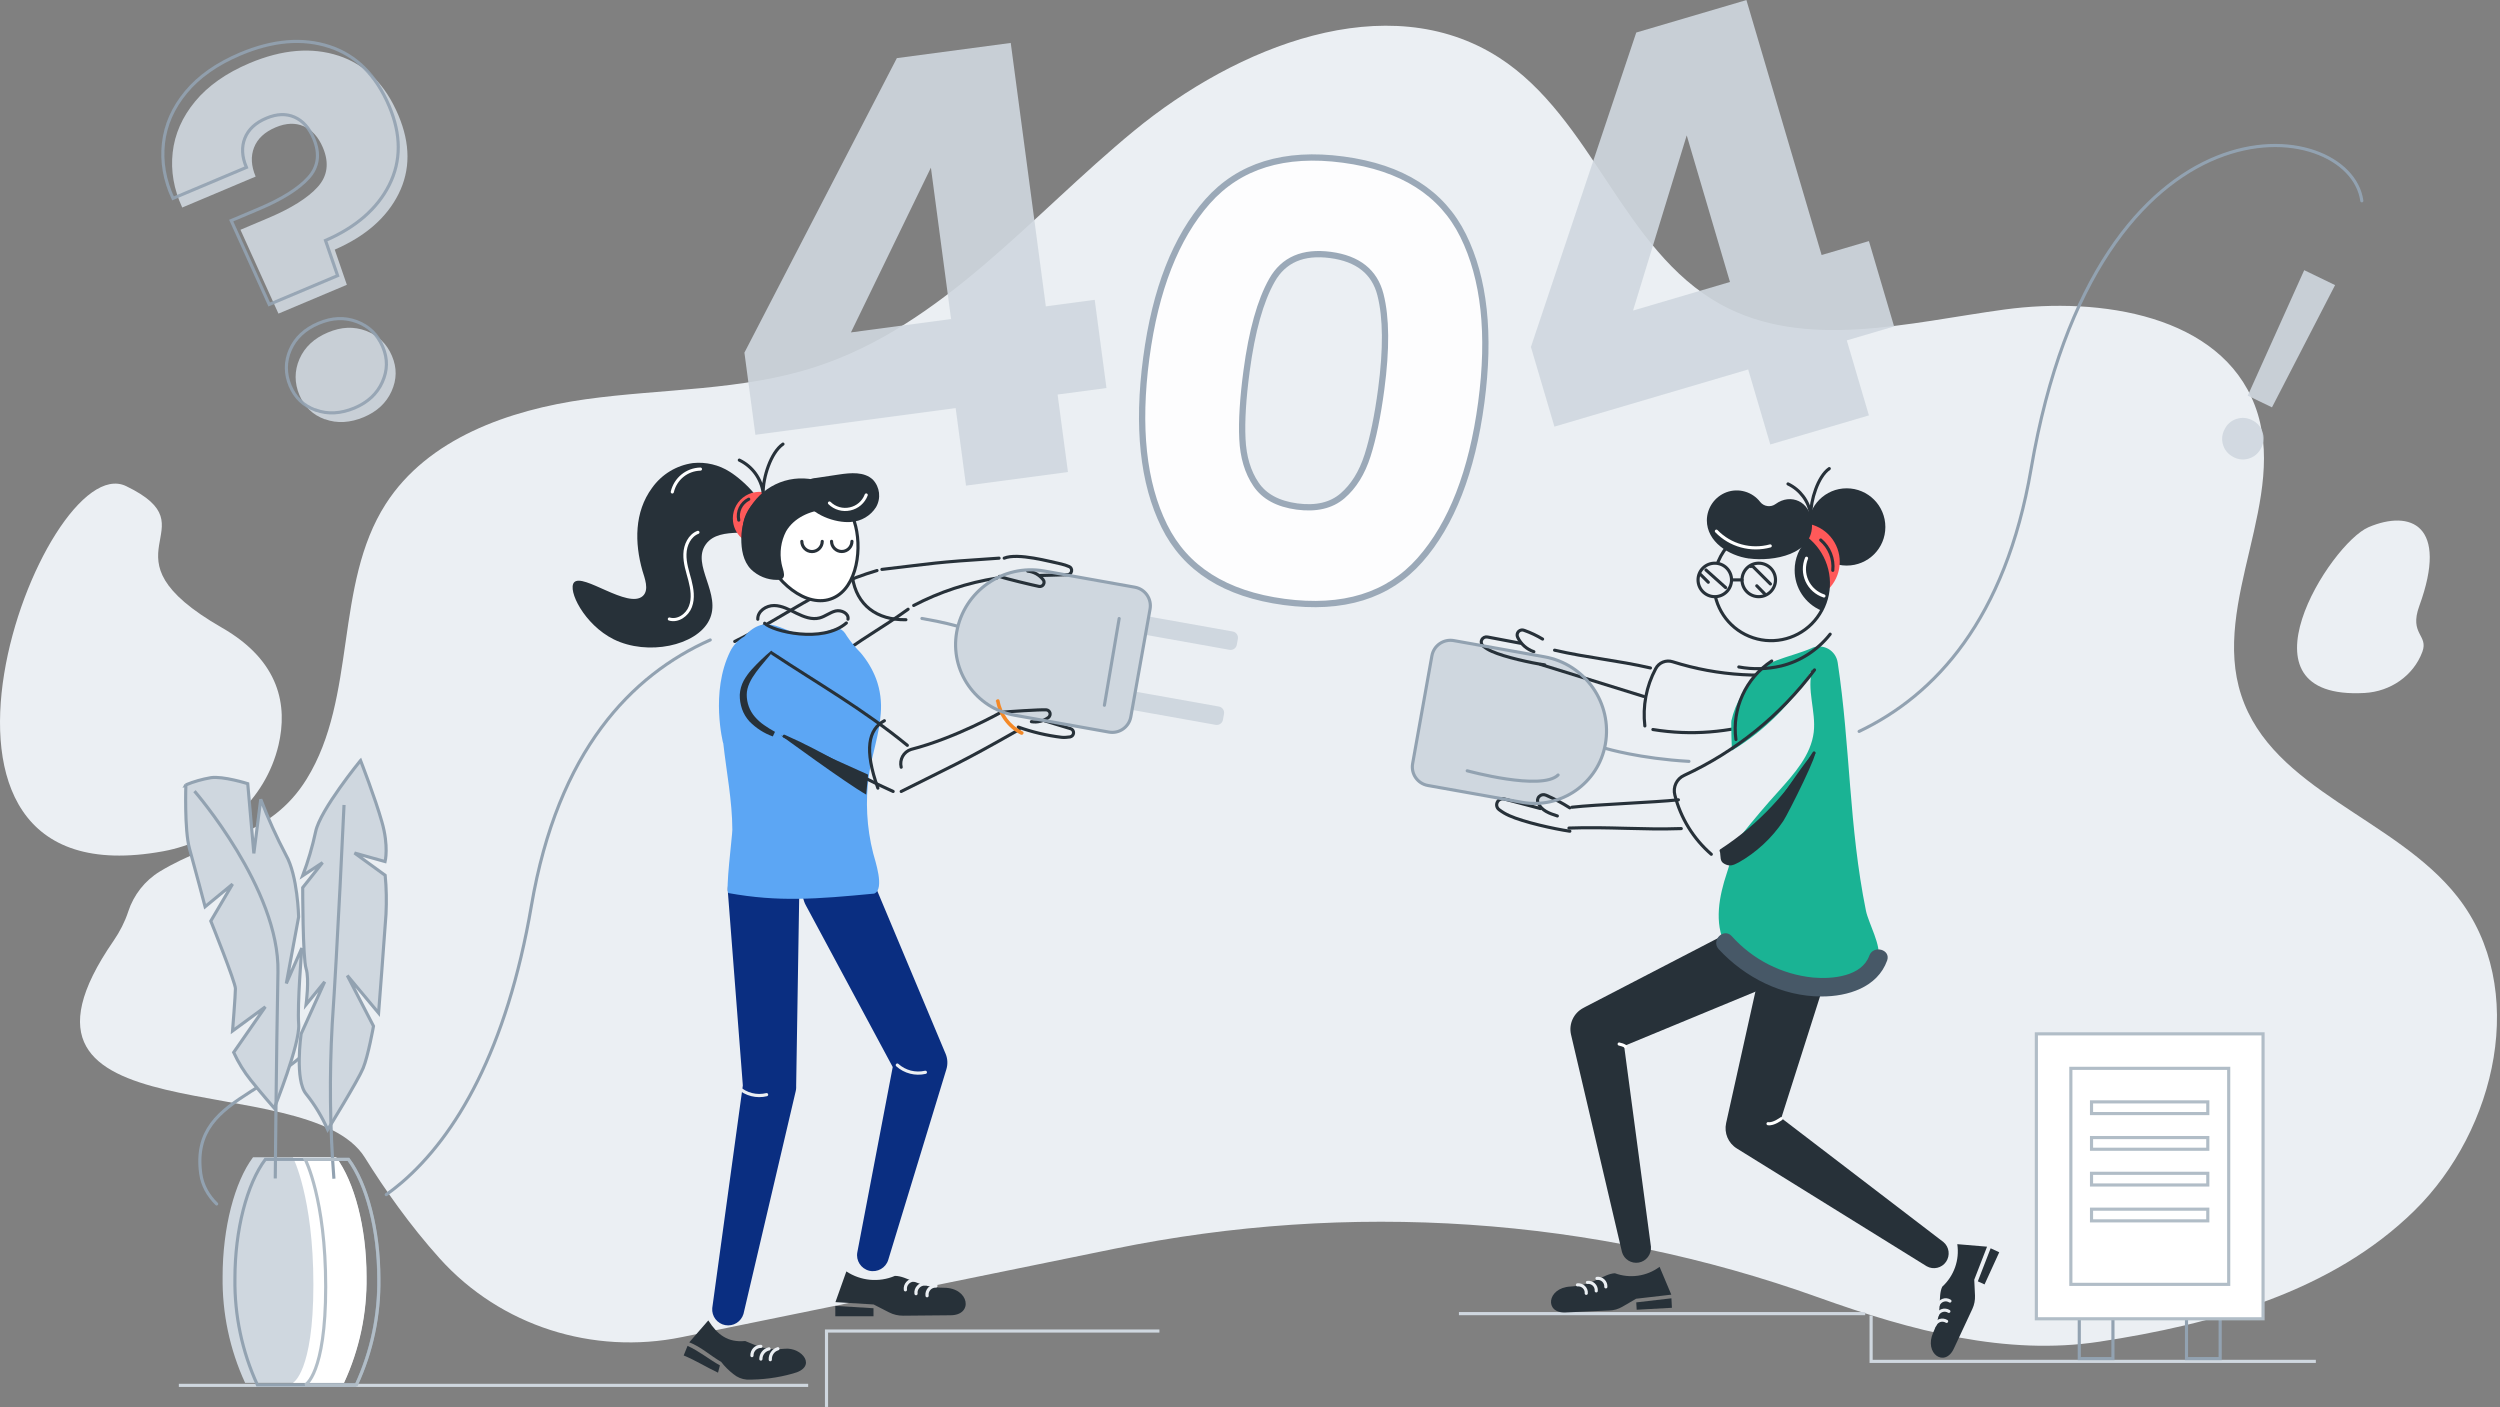 <svg width="398" height="224" viewBox="0 0 398 224" fill="none" xmlns="http://www.w3.org/2000/svg">
<rect x="0" y="0" width="398" height="224" fill="#808080" stroke="none"/>
<g clip-path="url(#clip0_719_20075)">
<path fill-rule="evenodd" clip-rule="evenodd" d="M20.41 145.13C21.28 142.47 23.06 140.19 25.45 138.74C34.06 133.51 43.04 133.36 48.82 124.02C56.88 110.99 53.15 93.11 61.41 80.23C68.1 69.81 81 65.28 93.25 63.56C105.5 61.85 118.15 62.24 129.91 58.38C150.03 51.81 164.17 34.29 180.52 20.84C196.86 7.39 220.82 -2.27 238.63 9.16C253.56 18.76 258.34 39.83 273.9 48.44C287.38 55.87 303.91 51.34 319.15 49.27C334.4 47.22 353.5 50.18 358.98 64.56C364.54 79.17 351.92 95.85 356.81 110.69C361.77 125.83 381.39 130.23 391.23 142.77C402.6 157.25 397.5 179.84 384.37 192.74C371.24 205.65 352.41 210.82 334.21 213.6C319.41 215.85 304.47 211.93 289.49 206.55C253.6 193.66 214.8 191.17 177.43 198.8L108.54 212.87C94.4 215.76 79.7 211.1 70.04 200.39C65.26 195.09 61.17 189.24 58.09 184.29C48.86 169.47 -4.01 181.77 18.09 149.76C19.07 148.33 19.87 146.78 20.41 145.14V145.13Z" fill="#EBEFF3"/>
<path d="M25.99 135.52C34.88 133.89 42.27 127.4 44.34 118.61C45.8 112.38 44.59 105.25 35.35 99.94C14.82 88.15 34.23 84.22 20.08 77.39C6.85 71 -20.43 144.02 25.99 135.52Z" fill="#EBEFF3"/>
<path opacity="0.9" d="M120.26 69.24L118.51 56.14L142.78 9.25L160.91 6.83L166.5 48.77L174.28 47.73L176.15 61.77L168.37 62.81L170.02 75.15L153.79 77.31L152.14 64.97L120.26 69.22V69.24ZM148.2 26.69L135.47 52.92L151.41 50.79L148.2 26.69Z" fill="#CFD7DF"/>
<g opacity="0.9">
<path d="M192.229 32.09C197.269 26.39 204.469 24.16 213.839 25.41C223.199 26.66 229.569 30.69 232.939 37.52C236.309 44.34 237.269 53.2 235.819 64.08C234.349 75.09 231.099 83.44 226.059 89.15C221.019 94.85 213.809 97.08 204.449 95.83C195.089 94.58 188.719 90.55 185.349 83.72C181.979 76.9 181.029 67.98 182.489 56.97C183.939 46.09 187.189 37.8 192.229 32.09ZM219.759 46.91C218.829 43.28 216.179 41.17 211.809 40.59C207.439 40.01 204.339 41.35 202.489 44.61C200.639 47.87 199.289 52.7 198.439 59.09C197.869 63.39 197.639 66.98 197.779 69.87C197.909 72.75 198.629 75.17 199.949 77.11C201.269 79.06 203.449 80.23 206.479 80.64C209.509 81.05 211.919 80.48 213.709 78.95C215.489 77.42 216.819 75.28 217.699 72.53C218.579 69.78 219.309 66.26 219.879 61.96C220.729 55.57 220.689 50.56 219.759 46.92V46.91Z" fill="white"/>
<path d="M192.229 32.09C197.269 26.39 204.469 24.16 213.839 25.41C223.199 26.66 229.569 30.69 232.939 37.52C236.309 44.34 237.269 53.2 235.819 64.08C234.349 75.09 231.099 83.44 226.059 89.15C221.019 94.85 213.809 97.08 204.449 95.83C195.089 94.58 188.719 90.55 185.349 83.72C181.979 76.9 181.029 67.98 182.489 56.97C183.939 46.09 187.189 37.8 192.229 32.09Z" stroke="#92A2B1" stroke-miterlimit="10"/>
<path d="M219.77 46.91C218.84 43.28 216.19 41.17 211.82 40.59C207.45 40.01 204.35 41.35 202.5 44.61C200.65 47.87 199.3 52.7 198.45 59.09C197.88 63.39 197.65 66.98 197.79 69.87C197.92 72.75 198.64 75.17 199.96 77.11C201.28 79.06 203.46 80.23 206.49 80.64C209.53 81.04 211.93 80.48 213.72 78.95C215.5 77.42 216.83 75.28 217.71 72.53C218.59 69.78 219.32 66.26 219.89 61.96C220.74 55.57 220.7 50.56 219.77 46.92V46.91Z" stroke="#92A2B1" stroke-miterlimit="10"/>
</g>
<path opacity="0.9" d="M247.461 67.91L243.721 55.24L260.491 5.18L278.031 0.01L290.001 40.6L297.531 38.38L301.541 51.97L294.011 54.19L297.531 66.13L281.831 70.76L278.311 58.82L247.461 67.92V67.91ZM268.521 21.57L259.981 49.44L275.411 44.89L268.531 21.57H268.521Z" fill="#CFD7DF"/>
<path d="M295.971 116.44C308.081 110.66 319.251 98.6 323.351 74.64C333.881 13.08 374.111 18.19 376.001 31.97" stroke="#92A2B1" stroke-width="0.5" stroke-linecap="round" stroke-linejoin="round"/>
<path d="M255.66 119.16C255.66 119.16 261.08 120.77 268.88 121.21" stroke="#92A2B1" stroke-width="0.5" stroke-linecap="round" stroke-linejoin="round"/>
<path d="M231.438 101.983L245.869 104.561C252.386 105.726 256.736 111.968 255.571 118.485C254.462 124.697 248.521 128.836 242.309 127.726L227.317 125.048C225.683 124.756 224.599 123.201 224.891 121.567L227.957 104.409C228.249 102.774 229.803 101.691 231.438 101.983Z" fill="#CFD7DF"/>
<path d="M296.94 209.13H232.26" stroke="#CFD7DF" stroke-width="0.5"/>
<path d="M297.881 209.43V216.73H368.681" stroke="#CFD7DF" stroke-width="0.5"/>
<path d="M261.67 110.87L245.26 105.78" stroke="#273139" stroke-width="0.5" stroke-linecap="round" stroke-linejoin="round"/>
<path d="M262.75 106.34C257.49 105.13 252.77 104.73 247.49 103.51" stroke="#273139" stroke-width="0.5" stroke-linecap="round" stroke-linejoin="round"/>
<path d="M245.92 105.85C243.75 105.54 239.54 104.61 237.53 103.71C237.04 103.5 236.59 103.23 236.17 102.9L236.14 102.87C235.83 102.63 235.73 102.22 235.89 101.88C236.05 101.52 236.43 101.34 236.8 101.41L242.03 102.4" stroke="#273139" stroke-width="0.5" stroke-linecap="round" stroke-linejoin="round"/>
<path d="M244.189 103.75C243.059 103.37 242.119 102.53 241.609 101.45C241.459 101.14 241.519 100.77 241.759 100.53C241.999 100.29 242.359 100.22 242.669 100.36C243.679 100.72 244.659 101.18 245.579 101.74" stroke="#273139" stroke-width="0.5" stroke-linecap="round" stroke-linejoin="round"/>
<path d="M281.121 114.84C275.051 116.58 269.371 117.15 263.141 116.14" stroke="#273139" stroke-width="0.5" stroke-linecap="round" stroke-linejoin="round"/>
<path d="M288.65 106.67C281.2 108.09 273.51 107.64 266.28 105.35C265.23 105.01 264.08 105.48 263.58 106.47C262.09 109.25 261.49 112.43 261.86 115.57" stroke="#273139" stroke-width="0.5" stroke-linecap="round" stroke-linejoin="round"/>
<path d="M280.66 152.47L274.88 178.43L274.8 178.79C274.45 180.37 275.13 181.99 276.51 182.84L306.73 201.59C307.79 202.19 309.13 201.87 309.81 200.88C310.5 199.88 310.32 198.51 309.4 197.74L281.15 176.13L282.77 180.54L290.83 155.23C291.57 153.41 291.23 151.31 289.94 149.8C288.65 148.31 286.62 147.66 284.7 148.13C282.77 148.6 281.27 150.11 280.83 152.04C280.76 152.18 280.71 152.32 280.67 152.46L280.66 152.47Z" fill="#273139"/>
<path d="M311.6 198.07C311.98 200.59 311.08 203.13 309.2 204.85C308.43 206.5 309.34 208.71 307.78 212.11C306.23 215.52 309.64 217.78 311.06 214.68L314 208.38C314.31 207.72 314.45 206.99 314.42 206.26L314.3 203.73L316.34 198.47L311.6 198.07Z" fill="#273139"/>
<path d="M316.899 198.72L318.279 199.36L315.939 204.48L314.869 203.99L316.909 198.73L316.899 198.72Z" fill="#273139"/>
<path d="M310.43 207.13C310.1 206.92 309.71 206.87 309.35 207C309 207.12 308.71 207.39 308.57 207.74" stroke="#EBEFF3" stroke-width="0.5" stroke-linecap="round" stroke-linejoin="round"/>
<path d="M310.26 208.77C309.94 208.57 309.54 208.52 309.19 208.64C308.83 208.76 308.54 209.03 308.41 209.38" stroke="#EBEFF3" stroke-width="0.5" stroke-linecap="round" stroke-linejoin="round"/>
<path d="M309.899 210.36C309.569 210.16 309.179 210.11 308.819 210.23C308.469 210.35 308.179 210.62 308.039 210.97" stroke="#EBEFF3" stroke-width="0.5" stroke-linecap="round" stroke-linejoin="round"/>
<path d="M277.01 147.53L252.41 160.28L252.08 160.46C250.53 161.26 249.71 163.01 250.11 164.72L258.22 199.33C258.55 200.5 259.71 201.21 260.9 201C262.1 200.78 262.92 199.69 262.83 198.48L258.12 163.22L255.82 167.65L281.43 157.06C284.03 155.91 285.23 152.88 284.14 150.24C283.05 147.6 280.06 146.31 277.39 147.33L276.99 147.53H277.01Z" fill="#273139"/>
<path d="M288.439 103.16C289.289 102.8 290.259 102.85 291.069 103.3C291.869 103.76 292.419 104.55 292.559 105.47C294.579 118.81 294.329 131.52 297.059 144.99C297.449 146.93 299.589 150.65 298.989 152.54C298.239 154.89 298.059 155.78 295.609 156.51C294.149 156.92 292.639 157.11 291.139 157.05C285.399 156.87 277.529 155.97 274.659 150.42C272.859 146.92 273.679 142.67 274.929 138.94C275.649 136.82 275.919 134.63 277.279 132.87C279.159 130.52 281.139 128.16 283.169 125.94C285.639 123.17 288.309 120.23 288.749 116.55C289.129 113.23 287.569 109.77 288.539 106.54C285.399 111.85 280.989 116.3 275.719 119.49C275.719 119.49 275.559 115.18 275.639 114.72C275.949 113.33 276.479 112 277.209 110.78C278.419 108.43 280.259 106.12 282.809 105.14C284.709 104.42 286.659 103.95 288.449 103.17L288.439 103.16Z" fill="#1AB394"/>
<path d="M288.8 119.87C284.84 126.26 280.29 131.32 274 135.42" stroke="#273139" stroke-width="0.5" stroke-linecap="round" stroke-linejoin="round"/>
<path d="M288.869 106.65C283.459 113.88 276.319 119.65 268.119 123.44C266.919 123.98 266.299 125.31 266.639 126.58C267.559 130.23 269.579 133.52 272.439 136" stroke="#273139" stroke-width="0.5" stroke-linecap="round" stroke-linejoin="round"/>
<path d="M291.36 100.96C289.39 103.47 286.65 105.26 283.57 106.02C281.36 106.54 279.06 106.6 276.82 106.18" stroke="#273139" stroke-width="0.5" stroke-linecap="round" stroke-linejoin="round"/>
<path d="M276.761 137.31C275.941 137.76 275.391 137.97 274.571 137.55C273.731 137.14 273.981 136.42 273.801 135.5C274.241 135.28 274.671 135.03 275.081 134.75C277.851 133.04 281.341 129.45 283.471 126.96C284.261 126.05 287.341 121.13 288.771 119.9C290.061 118.79 284.651 129.59 283.901 130.71C282.061 133.44 279.621 135.71 276.751 137.33L276.761 137.31Z" fill="#273139"/>
<path d="M267.2 127.33C263.34 127.75 254.12 128.07 250.26 128.51" stroke="#273139" stroke-width="0.5" stroke-linecap="round" stroke-linejoin="round"/>
<path d="M267.659 131.91C261.429 132.13 256.009 131.6 249.779 131.83" stroke="#273139" stroke-width="0.5" stroke-linecap="round" stroke-linejoin="round"/>
<path d="M249.919 132.33C247.419 131.97 242.569 130.89 240.269 129.85C239.699 129.6 239.179 129.29 238.689 128.92L238.639 128.88C238.289 128.62 238.169 128.13 238.359 127.73C238.539 127.33 238.969 127.11 239.409 127.18L245.239 128.72" stroke="#273139" stroke-width="0.5" stroke-linecap="round" stroke-linejoin="round"/>
<path d="M247.93 129.9C246.63 129.49 245.46 129.07 244.87 127.85C244.69 127.5 244.76 127.07 245.05 126.79C245.32 126.51 245.74 126.43 246.11 126.59C247.43 127.16 248.7 127.84 249.91 128.61" stroke="#273139" stroke-width="0.5" stroke-linecap="round" stroke-linejoin="round"/>
<path d="M293.99 90.04C290.59 90.04 287.85 87.3 287.85 83.9C287.85 80.5 290.59 77.74 293.99 77.74C297.39 77.74 300.15 80.49 300.15 83.9C300.15 87.31 297.4 90.04 293.99 90.04Z" fill="#273139"/>
<path d="M283.92 83.97C285.32 84.28 286.64 84.91 287.75 85.83C289.83 87.56 291.06 90.14 291.06 92.86C291.06 93.2 291.04 93.54 291 93.88C293.2 91.76 293.52 88.35 291.74 85.86C289.97 83.38 286.64 82.56 283.94 83.96H283.93L283.92 83.97Z" fill="#FF5959"/>
<path d="M284.65 77.04C286.6 77.97 287.97 79.82 288.28 81.96C288.23 79.72 289.4 75.85 291.22 74.6" stroke="#273139" stroke-width="0.5" stroke-linecap="round" stroke-linejoin="round"/>
<path d="M272.84 92.87C272.84 96.55 275.05 99.89 278.47 101.3C281.87 102.71 285.79 101.94 288.41 99.33C291.02 96.72 291.8 92.8 290.39 89.4C288.98 85.99 285.65 83.76 281.96 83.77C276.93 83.77 272.85 87.84 272.85 92.87H272.84Z" stroke="#273139" stroke-width="0.5" stroke-linecap="round" stroke-linejoin="round"/>
<path d="M278.44 88.92C275.18 88.46 271.73 86.24 271.73 82.83C271.75 80.84 272.99 79.07 274.84 78.37C276.78 77.65 278.97 78.28 280.23 79.92C280.83 80.67 281.93 80.8 282.69 80.23C285.04 78.51 288.23 79.74 288.46 83.31C288.79 88.3 282.28 89.43 278.44 88.91V88.92Z" fill="#273139"/>
<path d="M285.709 90.77C285.699 93.58 287.379 96.11 289.959 97.2C292.019 93.37 291.089 88.62 287.749 85.85C286.439 87.16 285.699 88.93 285.709 90.77Z" fill="#273139"/>
<path d="M281.82 86.91C278.75 87.75 275.46 86.85 273.25 84.56" stroke="white" stroke-width="0.5" stroke-linecap="round" stroke-linejoin="round"/>
<path d="M287.601 88.87C287.121 90.04 287.151 91.34 287.671 92.48C288.201 93.62 289.161 94.48 290.371 94.88" stroke="white" stroke-width="0.5" stroke-linecap="round" stroke-linejoin="round"/>
<path d="M273 94.99C271.52 94.99 270.33 93.79 270.33 92.32C270.33 90.85 271.52 89.66 273 89.66C274.48 89.66 275.66 90.85 275.66 92.32C275.66 93.79 274.47 94.99 273 94.99Z" fill="#EBEFF3" stroke="#273139" stroke-width="0.5" stroke-linecap="round" stroke-linejoin="round"/>
<path d="M279.99 94.99C278.52 94.99 277.33 93.79 277.33 92.32C277.33 90.85 278.52 89.66 279.99 89.66C281.46 89.66 282.66 90.85 282.66 92.32C282.66 93.79 281.46 94.99 279.99 94.99Z" fill="#EBEFF3" stroke="#273139" stroke-width="0.5" stroke-linecap="round" stroke-linejoin="round"/>
<path d="M277.32 92.32H275.66" stroke="#273139" stroke-width="0.5" stroke-linecap="round" stroke-linejoin="round"/>
<path d="M278.75 90.19L278.91 90.03L281.85 92.97" stroke="#273139" stroke-width="0.5" stroke-linecap="round" stroke-linejoin="round"/>
<path d="M271.59 90.74L274.72 93.54" stroke="#273139" stroke-width="0.5" stroke-linecap="round" stroke-linejoin="round"/>
<path d="M279.68 93.26L280.9 94.5" stroke="#273139" stroke-width="0.5" stroke-linecap="round" stroke-linejoin="round"/>
<path d="M270.74 91.47L271.96 92.69" stroke="#273139" stroke-width="0.5" stroke-linecap="round" stroke-linejoin="round"/>
<path d="M291.779 90.8C291.979 88.96 291.259 87.16 289.859 85.97" stroke="#273139" stroke-width="0.5" stroke-linecap="round" stroke-linejoin="round"/>
<path d="M264.201 201.68C262.151 203.2 259.481 203.58 257.091 202.7C255.281 202.79 253.741 204.62 249.991 204.82C246.251 205.02 245.831 209.12 249.251 208.94L256.211 208.63C256.931 208.61 257.631 208.41 258.271 208.04L260.471 206.76L266.071 206.11L264.201 201.67V201.68Z" fill="#273139"/>
<path d="M266.09 206.69L266.17 208.2L260.56 208.51L260.49 207.34L266.09 206.69Z" fill="#273139"/>
<path d="M255.65 204.87C255.67 204.49 255.53 204.13 255.26 203.87C254.99 203.6 254.61 203.48 254.24 203.52" stroke="#EBEFF3" stroke-width="0.5" stroke-linecap="round" stroke-linejoin="round"/>
<path d="M254.121 205.51C254.161 205.13 254.011 204.76 253.741 204.5C253.461 204.24 253.081 204.11 252.721 204.16" stroke="#EBEFF3" stroke-width="0.5" stroke-linecap="round" stroke-linejoin="round"/>
<path d="M252.531 205.9C252.571 205.52 252.421 205.16 252.151 204.9C251.871 204.63 251.491 204.51 251.131 204.55" stroke="#EBEFF3" stroke-width="0.5" stroke-linecap="round" stroke-linejoin="round"/>
<path d="M283.581 178.09C283.581 178.09 282.341 179.04 281.471 178.89" stroke="white" stroke-width="0.5" stroke-linecap="round" stroke-linejoin="round"/>
<path d="M258.77 166.62C258.77 166.62 258.64 166.4 257.77 166.21" stroke="white" stroke-width="0.5" stroke-linecap="round" stroke-linejoin="round"/>
<path d="M300.429 152.92C298.889 157.2 294.179 158.65 289.969 158.64C283.749 158.64 277.789 155.63 273.619 151.11C272.339 149.72 274.409 147.64 275.689 149.03C279.039 152.77 283.669 155.13 288.669 155.63C291.699 155.9 296.399 155.45 297.589 152.15C298.239 150.38 301.069 151.15 300.429 152.93V152.92Z" fill="#475867"/>
<path d="M276.359 117.73C275.699 112.82 277.909 107.96 282.059 105.23" stroke="#273139" stroke-width="0.5" stroke-linecap="round" stroke-linejoin="round"/>
<path d="M231.438 101.983L245.869 104.561C252.386 105.726 256.736 111.968 255.571 118.485C254.462 124.697 248.521 128.836 242.309 127.726L227.317 125.048C225.683 124.756 224.599 123.201 224.891 121.567L227.957 104.409C228.249 102.774 229.803 101.691 231.438 101.983Z" stroke="#92A2B1" stroke-width="0.5" stroke-linecap="round" stroke-linejoin="round"/>
<path d="M34.49 191.67C33.1 190.3 32.2 188.65 31.96 186.86C30.07 173.08 47.35 174.97 54.91 159.31" stroke="#92A2B1" stroke-width="0.5" stroke-linecap="round" stroke-linejoin="round"/>
<path d="M113.07 101.88C100.54 107.46 88.82 119.5 84.6 144.19C80.67 167.16 72.6 180.85 63.94 188.27C63.13 188.96 62.31 189.6 61.49 190.19" stroke="#92A2B1" stroke-width="0.5" stroke-linecap="round" stroke-linejoin="round"/>
<path d="M152.29 99.66C152.29 99.66 150.21 99.04 146.77 98.46" stroke="#92A2B1" stroke-width="0.5" stroke-linecap="round" stroke-linejoin="round"/>
<path d="M166.306 110.532L193.535 115.397C194.079 115.494 194.598 115.132 194.695 114.589L194.864 113.644C194.961 113.1 194.599 112.58 194.056 112.483L166.827 107.618C166.283 107.521 165.764 107.883 165.667 108.427L165.498 109.372C165.401 109.916 165.763 110.435 166.306 110.532Z" fill="#CFD7DF"/>
<path d="M168.511 98.587L195.74 103.452C196.284 103.549 196.803 103.187 196.9 102.644L197.069 101.699C197.166 101.155 196.804 100.636 196.261 100.538L169.032 95.674C168.488 95.576 167.969 95.938 167.872 96.482L167.703 97.427C167.606 97.971 167.968 98.49 168.511 98.587Z" fill="#CFD7DF"/>
<path d="M176.543 116.547L161.55 113.869C155.339 112.759 151.199 106.818 152.309 100.606C153.473 94.09 159.716 89.74 166.232 90.904L180.664 93.483C182.298 93.775 183.381 95.329 183.089 96.963L180.024 114.122C179.732 115.756 178.177 116.839 176.543 116.547Z" fill="#CFD7DF"/>
<path d="M128.399 144.33L142.729 171L142.449 168.16L136.489 199.35C136.229 200.67 137.059 201.97 138.379 202.3C139.679 202.61 141.019 201.86 141.409 200.57L150.669 170.21C150.909 169.4 150.869 168.54 150.539 167.76L150.369 167.36L138.659 139.44C137.869 137.57 136.139 136.26 134.119 136.01C132.089 135.75 130.089 136.59 128.859 138.21C127.639 139.83 127.359 141.98 128.149 143.85C128.219 143.99 128.309 144.16 128.389 144.32L128.399 144.33Z" fill="#0A2E81"/>
<path d="M115.88 142.05L118.28 173.06L118.35 172.15L113.39 208.25C113.28 209.55 114.17 210.72 115.45 210.96C116.73 211.2 117.97 210.44 118.36 209.19L126.68 173.7C126.72 173.54 126.74 173.37 126.75 173.2V172.79L127.25 141.71C127.31 138.56 124.8 135.98 121.65 135.92C118.5 135.86 115.92 138.37 115.86 141.52C115.86 141.7 115.86 141.87 115.89 142.04L115.88 142.05Z" fill="#0A2E81"/>
<path d="M117.561 173.14C118.781 174.23 120.451 174.66 122.041 174.27" stroke="#EBEFF3" stroke-width="0.51" stroke-linecap="round" stroke-linejoin="round"/>
<path d="M112.76 210.21C114.22 212.49 115.85 213.75 118.63 213.49C121.05 214.5 122.17 215.02 124.93 214.72C127.68 214.44 130.28 217.66 126.18 218.68C123.8 219.35 121.35 219.67 118.88 219.63C118.09 219.57 117.35 219.26 116.75 218.75C116.01 218.18 115.36 217.53 114.81 216.81C113.08 215.82 111.61 214.41 109.73 213.7C110.72 212.52 111.77 211.39 112.76 210.21Z" fill="#273139"/>
<path d="M109.46 214.26C109.25 214.77 109.03 215.28 108.84 215.79C110.74 216.57 112.46 217.66 114.31 218.53C114.42 218.15 114.51 217.75 114.61 217.37C112.85 216.39 111.31 215.1 109.46 214.26Z" fill="#273139"/>
<path d="M119.709 215.81C119.699 215.43 119.839 215.06 120.109 214.77C120.379 214.5 120.749 214.33 121.129 214.34" stroke="#EBEFF3" stroke-width="0.51" stroke-linecap="round" stroke-linejoin="round"/>
<path d="M121.131 216.36C121.131 215.58 121.671 214.9 122.431 214.74" stroke="#EBEFF3" stroke-width="0.51" stroke-linecap="round" stroke-linejoin="round"/>
<path d="M122.629 216.46C122.589 215.67 123.079 214.94 123.839 214.72" stroke="#EBEFF3" stroke-width="0.51" stroke-linecap="round" stroke-linejoin="round"/>
<path d="M142.85 169.56C144.06 170.65 145.73 171.08 147.32 170.71" stroke="#EBEFF3" stroke-width="0.51" stroke-linecap="round" stroke-linejoin="round"/>
<path d="M134.74 202.41C137.04 203.93 139.93 204.2 142.47 203.12C144.44 203.12 146.2 205.01 150.27 205.01C154.34 205.01 155.01 209.39 151.32 209.39L143.79 209.46C143 209.46 142.23 209.29 141.52 208.92L139.08 207.67L133 207.3L134.74 202.41Z" fill="#273139"/>
<path d="M132.98 207.91V209.55H139.06V208.27L132.98 207.9V207.91Z" fill="#273139"/>
<path d="M144.139 205.34C144.079 204.94 144.209 204.53 144.489 204.23C144.759 203.93 145.139 203.78 145.549 203.79" stroke="#EBEFF3" stroke-width="0.51" stroke-linecap="round" stroke-linejoin="round"/>
<path d="M145.83 205.95C145.77 205.55 145.91 205.16 146.18 204.86C146.45 204.56 146.85 204.39 147.24 204.41" stroke="#EBEFF3" stroke-width="0.51" stroke-linecap="round" stroke-linejoin="round"/>
<path d="M147.59 206.28C147.53 205.88 147.67 205.47 147.94 205.17C148.21 204.87 148.61 204.72 149 204.73" stroke="#EBEFF3" stroke-width="0.51" stroke-linecap="round" stroke-linejoin="round"/>
<path d="M116.971 102.12C124.911 98.23 130.461 93.51 139.621 90.83" stroke="#273139" stroke-width="0.5" stroke-linecap="round" stroke-linejoin="round"/>
<path d="M128.76 107.26C130.76 106.87 132.54 105.15 134.26 103.92C138.97 100.56 139.86 100.34 144.57 96.99" stroke="#273139" stroke-width="0.5" stroke-linecap="round" stroke-linejoin="round"/>
<path d="M135.711 91.92C136.381 96.34 139.591 98.74 144.221 98.66" stroke="#273139" stroke-width="0.5" stroke-linecap="round" stroke-linejoin="round"/>
<path d="M110.32 73.72C107.7 74.08 105.34 75.51 103.81 77.67C100.97 81.53 101.02 86.43 102.28 90.87C102.61 91.99 103.4 93.9 102.34 94.88C100.01 97.01 92.78 91.15 91.39 92.72C90.33 93.95 92.99 99.43 97.7 101.78C103.1 104.45 110.85 102.82 112.89 98.76C115 94.59 109.98 89.96 112.37 86.65C114.65 83.49 120.55 85.91 121.61 83.62C122.98 80.64 118.3 76.43 116.2 75.12C114.46 74 112.38 73.51 110.32 73.72Z" fill="#273139"/>
<path d="M122.36 78.56C121.43 78.88 120.6 79.43 119.92 80.16C118.63 81.52 118.02 83.38 118.25 85.23C118.27 85.47 118.32 85.69 118.38 85.92C117.45 85.24 116.84 84.2 116.7 83.05C116.52 81.6 117.11 80.14 118.27 79.22C119.43 78.3 120.98 78.05 122.36 78.56Z" fill="#FF5959"/>
<path d="M138.261 118.44C138.191 119.18 138.071 119.92 137.911 120.65C135.921 119.22 133.741 117.18 133.221 115.15C134.731 114.71 137.201 117.59 138.251 118.44H138.261Z" fill="#92A2B1"/>
<path d="M143.471 126C151.221 122.1 152.871 121.5 162.241 116.15" stroke="#273139" stroke-width="0.5" stroke-linecap="round" stroke-linejoin="round"/>
<path d="M159.389 113.38C159.389 113.38 152.129 117.49 145.029 119.31C143.849 119.7 143.169 120.93 143.469 122.14" stroke="#273139" stroke-width="0.5" stroke-linecap="round" stroke-linejoin="round"/>
<path d="M162.109 115.75C164.349 116.55 166.659 117.1 169.009 117.38C169.439 117.42 169.879 117.39 170.309 117.32H170.349C170.659 117.26 170.899 117 170.909 116.69C170.929 116.37 170.729 116.08 170.419 116L166.249 114.74" stroke="#273139" stroke-width="0.5" stroke-linecap="round" stroke-linejoin="round"/>
<path d="M164.2 114.89C165.17 115.05 166.16 114.79 166.94 114.2C167.14 114.02 167.23 113.73 167.15 113.47C167.07 113.22 166.84 113.03 166.58 113.01C165.71 112.94 160.32 113.3 159.43 113.4" stroke="#273139" stroke-width="0.5" stroke-linecap="round" stroke-linejoin="round"/>
<path d="M138.261 118.44C138.191 119.18 138.071 119.92 137.911 120.65C135.921 119.22 133.741 117.18 133.221 115.15C134.731 114.71 137.201 117.59 138.251 118.44H138.261Z" fill="#231F20"/>
<path d="M136.22 83.77C137.29 88.12 136.16 94.42 131.81 95.49C127.45 96.55 122.45 91.46 121.38 87.1C120.87 85.01 121.21 82.81 122.33 80.96C123.44 79.12 125.25 77.8 127.34 77.29C131.7 76.22 135.16 79.41 136.22 83.78V83.77Z" fill="white" stroke="#273139" stroke-width="0.5" stroke-linecap="round" stroke-linejoin="round"/>
<path d="M135.489 83.09C137.109 82.99 138.589 82.12 139.459 80.75C140.289 79.33 140.079 77.53 138.949 76.35C137.579 75.07 135.439 75.26 133.579 75.54L129.919 76.09C129.489 76.11 129.059 76.23 128.669 76.44C127.669 77.04 127.509 78.49 128.009 79.53C129.209 81.95 132.969 83.3 135.489 83.1V83.09Z" fill="#273139"/>
<path d="M117.699 73.25C119.759 74.24 121.179 76.18 121.499 78.45C121.449 76.1 122.689 72.04 124.649 70.7" stroke="#273139" stroke-width="0.5" stroke-linecap="round" stroke-linejoin="round"/>
<path d="M135.7 81.44C134.27 81.14 132.8 81.03 131.34 81.12C128.88 81.32 126.37 82.47 125.14 84.6C124.33 86.16 124.08 87.96 124.42 89.7C124.61 90.81 125.52 92.35 123.69 92.32C122.15 92.32 120.66 91.71 119.55 90.63C118.29 89.32 118.01 87.46 118.01 85.71C118.05 81.48 120.84 77.76 124.9 76.55C128.97 75.36 133.33 76.97 135.64 80.52C135.66 80.82 135.69 81.12 135.69 81.44H135.7Z" fill="#273139"/>
<path d="M115.14 118.29C115.65 122.89 116.57 127.46 116.59 132.1C116.59 133.02 115.43 142.1 115.99 142.18C123.9 143.61 129.92 143.15 139.18 142.26C140.9 141.54 139.29 136.97 139 135.8C137.97 131.73 137.75 127.5 138.34 123.34C138.83 120.08 139.99 116.93 140.21 113.65C140.38 111.75 140.13 109.83 139.47 108.05C138.89 106.54 138.05 105.14 137 103.91C136.2 103.1 135.46 102.22 134.82 101.26C133.38 98.68 132.15 101.09 128.26 101.05C124.81 101 122.18 97.17 118.48 101.34C117.5 101.89 116.73 102.72 116.24 103.72C113.04 110.22 115.12 118.3 115.12 118.3L115.14 118.29Z" fill="#5CA6F4"/>
<path d="M140.4 90.65C148.98 89.66 148.28 89.56 159.05 88.86" stroke="#273139" stroke-width="0.5" stroke-linecap="round" stroke-linejoin="round"/>
<path d="M158.641 92.04C154.041 92.77 149.591 94.23 145.461 96.39" stroke="#273139" stroke-width="0.5" stroke-linecap="round" stroke-linejoin="round"/>
<path d="M159.869 88.86C162.029 87.97 167.189 89.42 168.959 89.79C169.379 89.89 169.789 90.02 170.199 90.2H170.219C170.509 90.33 170.659 90.64 170.589 90.95C170.529 91.26 170.259 91.49 169.949 91.49L165.599 91.62" stroke="#273139" stroke-width="0.5" stroke-linecap="round" stroke-linejoin="round"/>
<path d="M163.609 90.92C164.589 91.02 165.479 91.52 166.079 92.3C166.249 92.51 166.259 92.81 166.119 93.05C165.979 93.29 165.689 93.41 165.429 93.36C164.569 93.19 159.979 92.11 159.119 91.76" stroke="#273139" stroke-width="0.5" stroke-linecap="round" stroke-linejoin="round"/>
<path d="M121.73 99.22C122.96 100.5 130.96 102.48 134.74 99.18" stroke="#273139" stroke-width="0.5" stroke-linecap="round" stroke-linejoin="round"/>
<path d="M120.64 98.58C120.59 97.3 121.98 96.39 123.24 96.4C124.5 96.41 125.67 97.07 126.82 97.64C127.98 98.2 129.24 98.7 130.47 98.38C131.38 98.14 132.13 97.49 133.03 97.27C133.94 97.06 135.16 97.65 135 98.57" stroke="#273139" stroke-width="0.5" stroke-linecap="round" stroke-linejoin="round"/>
<path d="M111.111 84.75C109.791 85.25 109.071 86.78 109.041 88.2C108.991 89.63 109.471 91.01 109.831 92.37C110.181 93.74 110.431 95.24 109.911 96.58C109.411 97.92 107.931 98.96 106.561 98.55" stroke="white" stroke-width="0.5" stroke-linecap="round" stroke-linejoin="round"/>
<path d="M117.61 82.8C117.32 81.45 117.969 80.09 119.199 79.47" stroke="#273139" stroke-width="0.5" stroke-linecap="round" stroke-linejoin="round"/>
<path d="M111.509 74.68C109.359 74.73 107.519 76.22 107.029 78.32" stroke="white" stroke-width="0.5" stroke-linecap="round" stroke-linejoin="round"/>
<path d="M132.051 80.08C132.911 80.93 134.141 81.28 135.321 81.02C136.501 80.77 137.471 79.94 137.901 78.8" stroke="white" stroke-width="0.5" stroke-linecap="round" stroke-linejoin="round"/>
<path d="M158.58 111.66C158.99 113.95 160.44 115.9 162.51 116.95C162.84 117.13 163.14 116.62 162.81 116.45C160.87 115.48 159.5 113.66 159.13 111.53C159.06 111.16 158.5 111.32 158.53 111.68L158.58 111.66Z" fill="#F48927"/>
<path d="M130.9 86.19C130.9 87.08 130.16 87.81 129.27 87.81C128.38 87.81 127.65 87.08 127.65 86.19" stroke="#273139" stroke-width="0.5" stroke-linecap="round" stroke-linejoin="round"/>
<path d="M135.631 86.18C135.631 87.07 134.901 87.8 134.011 87.8C133.121 87.8 132.381 87.07 132.381 86.18" stroke="#273139" stroke-width="0.5" stroke-linecap="round" stroke-linejoin="round"/>
<path d="M122.99 104.04C130.19 108.81 137.42 112.9 144.45 118.66" stroke="#273139" stroke-width="0.5" stroke-linecap="round" stroke-linejoin="round"/>
<path d="M124.84 117.21C131.82 120.31 135.2 122.9 142.19 126" stroke="#273139" stroke-width="0.5" stroke-linecap="round" stroke-linejoin="round"/>
<path d="M140.791 114.74C138.241 116.12 137.561 119.33 139.761 125.47" stroke="#273139" stroke-width="0.5" stroke-linecap="round" stroke-linejoin="round"/>
<path d="M123.03 103.76C122.14 104.86 121.18 105.91 120.36 107.02C119.55 108.13 118.88 109.33 118.88 110.6C118.88 111.89 119.33 113.14 120.17 114.11C120.61 114.62 121.1 115.06 121.64 115.43C122.2 115.82 122.78 116.19 123.38 116.51L123.03 117.24C121.63 116.74 120.37 115.93 119.32 114.86C118.8 114.29 118.39 113.62 118.13 112.88C117.88 112.14 117.75 111.37 117.77 110.59C117.82 109.8 118.03 109.04 118.4 108.35C118.76 107.71 119.2 107.1 119.69 106.56C120.66 105.5 121.69 104.5 122.79 103.58L123.03 103.77V103.76Z" fill="#273139"/>
<path d="M124.301 117.06C124.301 117.06 134.731 124.71 137.901 126.5L138.201 123.32L124.301 117.06Z" fill="#273139"/>
<path d="M176.543 116.547L161.55 113.869C155.339 112.759 151.199 106.818 152.309 100.606C153.473 94.09 159.716 89.74 166.232 90.904L180.664 93.483C182.298 93.775 183.381 95.329 183.089 96.963L180.024 114.122C179.732 115.756 178.177 116.839 176.543 116.547Z" stroke="#92A2B1" stroke-width="0.5" stroke-linecap="round" stroke-linejoin="round"/>
<path d="M28.471 220.55H128.661" stroke="#CFD7DF" stroke-width="0.5"/>
<path d="M131.58 223.98V211.9H184.58" stroke="#CFD7DF" stroke-width="0.5"/>
<path d="M54.749 220.15C57.189 214.85 58.419 209.06 58.329 203.24C58.329 195.46 56.419 188.16 53.499 184.24H40.279C37.349 188.16 35.439 195.46 35.439 203.24C35.359 209.06 36.579 214.85 39.019 220.15H54.759H54.749Z" fill="#CFD7DF"/>
<path d="M46.631 184.24C46.631 184.24 49.891 190.52 49.891 204.52C49.891 218.52 46.631 220.15 46.631 220.15H54.771C57.231 214.85 58.451 209.06 58.361 203.24C58.361 195.46 56.441 188.16 53.521 184.24H46.641H46.631Z" fill="white"/>
<path d="M29.591 124.93C29.591 124.93 29.341 132.07 30.161 135.08C31.001 138.08 32.651 144.35 32.651 144.35L37.021 140.75L33.561 146.63C33.561 146.63 37.481 156.38 37.481 157.39C37.481 158.4 37.021 164.13 37.021 164.13L42.241 160.29L37.201 167.54C37.931 169.13 38.861 170.64 39.961 172.01C41.741 174.23 43.661 176.42 43.661 176.42C43.661 176.42 47.791 166.18 47.551 163.05C47.311 159.92 48.051 150.93 48.051 150.93L45.581 156.57L47.541 145.98C47.541 145.98 47.401 139.4 45.521 136.12C44.011 133.25 42.671 130.28 41.511 127.25L40.411 135.86L39.441 124.76C39.441 124.76 35.471 123.51 33.561 123.81C32.201 124.05 30.861 124.42 29.581 124.95L29.591 124.93Z" fill="#CFD7DF" stroke="#92A2B1" stroke-width="0.5"/>
<path d="M57.39 121.08C57.39 121.08 50.95 128.95 50.25 132.4C49.74 134.78 49.05 137.13 48.19 139.41L51.35 137.33L48.19 141.31C48.19 141.31 48.19 152.57 48.73 154.2C49.27 155.85 48.73 159.93 48.73 159.93L51.69 156.3L47.94 164.59C47.94 164.59 46.87 171.99 48.76 174.19C50.14 175.91 51.28 177.82 52.17 179.84C52.17 179.84 57.01 172 57.81 170.05C58.62 168.09 59.46 163.36 59.46 163.36L55.29 155.3L60.27 161.27C60.27 161.27 61.26 148.43 61.45 145.55C61.55 143.47 61.52 141.4 61.32 139.35L56.44 135.8L61.31 137.16C61.31 137.16 61.91 134.72 60.81 130.89C59.73 127.05 57.4 121.07 57.4 121.07L57.39 121.08Z" fill="#CFD7DF" stroke="#92A2B1" stroke-width="0.5"/>
<path d="M43.821 187.61C43.821 187.61 43.991 167.92 44.251 154.73C44.521 141.54 30.961 125.95 30.961 125.95" stroke="#92A2B1" stroke-width="0.5"/>
<path d="M53.16 187.65C52.52 179.46 52.43 171.22 52.89 163.02C53.71 151.18 54.77 128.15 54.77 128.15" stroke="#92A2B1" stroke-width="0.5"/>
<path d="M56.71 220.48C59.15 215.18 60.38 209.39 60.29 203.57C60.29 195.79 58.38 188.49 55.46 184.57H42.24C39.31 188.49 37.4 195.79 37.4 203.57C37.32 209.39 38.54 215.18 40.98 220.48H56.72H56.71Z" stroke="#92A2B1" stroke-width="0.5"/>
<path d="M48.59 184.57C48.59 184.57 51.85 190.85 51.85 204.85C51.85 218.85 48.59 220.48 48.59 220.48H56.73C59.19 215.18 60.41 209.39 60.32 203.57C60.32 195.79 58.4 188.49 55.48 184.57H48.6H48.59Z" stroke="#B1BDC7" stroke-width="0.5"/>
<path opacity="0.72" d="M355.45 172.17H332.43V203.86H355.45V172.17Z" fill="white"/>
<path d="M336.38 208.49H331.02V216.29H336.38V208.49Z" stroke="#92A2B1" stroke-width="0.5"/>
<path d="M353.45 208.49H348.09V216.29H353.45V208.49Z" stroke="#92A2B1" stroke-width="0.5"/>
<path d="M360.279 164.59H324.189V209.95H360.279V164.59Z" fill="white" stroke="#B1BDC7" stroke-width="0.5"/>
<path d="M354.81 170.08H329.68V204.47H354.81V170.08Z" fill="white" stroke="#B1BDC7" stroke-width="0.5"/>
<path d="M351.481 175.42H332.971V177.28H351.481V175.42Z" fill="white" stroke="#B1BDC7" stroke-width="0.5"/>
<path d="M351.481 181.1H332.971V182.96H351.481V181.1Z" fill="white" stroke="#B1BDC7" stroke-width="0.5"/>
<path d="M351.481 186.79H332.971V188.65H351.481V186.79Z" fill="white" stroke="#B1BDC7" stroke-width="0.5"/>
<path d="M351.481 192.5H332.971V194.36H351.481V192.5Z" fill="white" stroke="#B1BDC7" stroke-width="0.5"/>
<g opacity="0.9">
<path d="M53.91 8.87C58.17 10.27 61.35 13.43 63.43 18.36C65.35 22.91 65.35 27.08 63.45 30.88C61.55 34.67 58.16 37.63 53.29 39.74L55.22 45.34L44.33 49.93L38.28 36.58L42.63 34.74C46.36 33.17 49 31.51 50.58 29.76C52.15 28.02 52.43 25.93 51.41 23.51C50.7 21.82 49.67 20.68 48.35 20.1C47.02 19.52 45.54 19.58 43.89 20.27C42.15 21 41 22.07 40.45 23.47C39.9 24.87 39.98 26.41 40.7 28.11L29.01 33.04C27.67 30.13 27.16 27.21 27.49 24.27C27.82 21.34 29.01 18.63 31.07 16.14C33.13 13.65 36.02 11.62 39.74 10.05C44.92 7.87 49.64 7.47 53.9 8.87H53.91ZM51.73 66.76C49.81 66.06 48.45 64.77 47.66 62.88C46.87 60.99 46.85 59.03 47.68 57.14C48.51 55.25 50.01 53.85 52.19 52.93C54.37 52.01 56.35 51.95 58.28 52.67C60.21 53.4 61.58 54.73 62.4 56.66C63.22 58.59 63.17 60.42 62.34 62.28C61.5 64.15 60.02 65.53 57.89 66.42C55.76 67.31 53.66 67.45 51.74 66.74L51.73 66.76Z" fill="#CFD7DF"/>
</g>
<path d="M376.459 110.32C380.539 110.09 384.219 107.6 385.639 103.77C386.649 101.06 383.499 101.01 385.149 96.48C389.869 83.55 383.749 81.1 377.089 83.92C370.969 86.5 355.169 111.52 376.469 110.32H376.459Z" fill="#EBEFF3"/>
<g opacity="0.9">
<path d="M52.439 7.41C56.699 8.81 59.879 11.97 61.959 16.9C63.879 21.45 63.879 25.62 61.979 29.42C60.079 33.21 56.689 36.17 51.819 38.28L53.749 43.88L42.859 48.47L36.809 35.12L41.159 33.28C44.889 31.71 47.529 30.05 49.109 28.3C50.679 26.56 50.959 24.47 49.939 22.05C49.229 20.36 48.199 19.22 46.879 18.64C45.549 18.06 44.069 18.12 42.419 18.81C40.679 19.54 39.529 20.61 38.979 22.01C38.429 23.41 38.509 24.95 39.229 26.65L27.539 31.58C26.199 28.67 25.689 25.75 26.019 22.81C26.349 19.88 27.539 17.17 29.599 14.68C31.659 12.19 34.549 10.16 38.269 8.59C43.449 6.41 48.169 6.01 52.429 7.41H52.439ZM50.259 65.3C48.339 64.6 46.979 63.31 46.189 61.42C45.399 59.53 45.379 57.57 46.209 55.68C47.039 53.79 48.539 52.39 50.719 51.47C52.899 50.55 54.879 50.49 56.809 51.21C58.739 51.94 60.109 53.27 60.929 55.2C61.749 57.13 61.699 58.96 60.869 60.82C60.029 62.69 58.549 64.07 56.419 64.96C54.289 65.85 52.189 65.99 50.269 65.28L50.259 65.3Z" stroke="#92A2B1" stroke-width="0.5" stroke-miterlimit="10"/>
</g>
<g opacity="0.9">
<path d="M353.95 70.94C353.66 70.1 353.71 69.25 354.12 68.41C354.53 67.57 355.15 67 355.99 66.71C356.83 66.42 357.68 66.47 358.52 66.88C359.36 67.29 359.89 67.89 360.18 68.73C360.47 69.57 360.42 70.42 360.01 71.26C359.6 72.1 358.98 72.67 358.14 72.96C357.3 73.25 356.47 73.21 355.65 72.81C354.83 72.41 354.24 71.78 353.95 70.94ZM371.75 45.38L361.7 64.85L357.84 62.99L366.83 43.01L371.75 45.39V45.38Z" fill="#CFD7DF"/>
</g>
<path d="M178.17 98.47L175.82 112.28" stroke="#92A2B1" stroke-width="0.5" stroke-linecap="round" stroke-linejoin="round"/>
<path d="M233.58 122.71C233.58 122.71 245.42 125.96 248.05 123.38" stroke="#92A2B1" stroke-width="0.5" stroke-linecap="round" stroke-linejoin="round"/>
</g>
<defs>
<clipPath id="clip0_719_20075">
<rect width="397.52" height="223.98" fill="white"/>
</clipPath>
</defs>
</svg>
